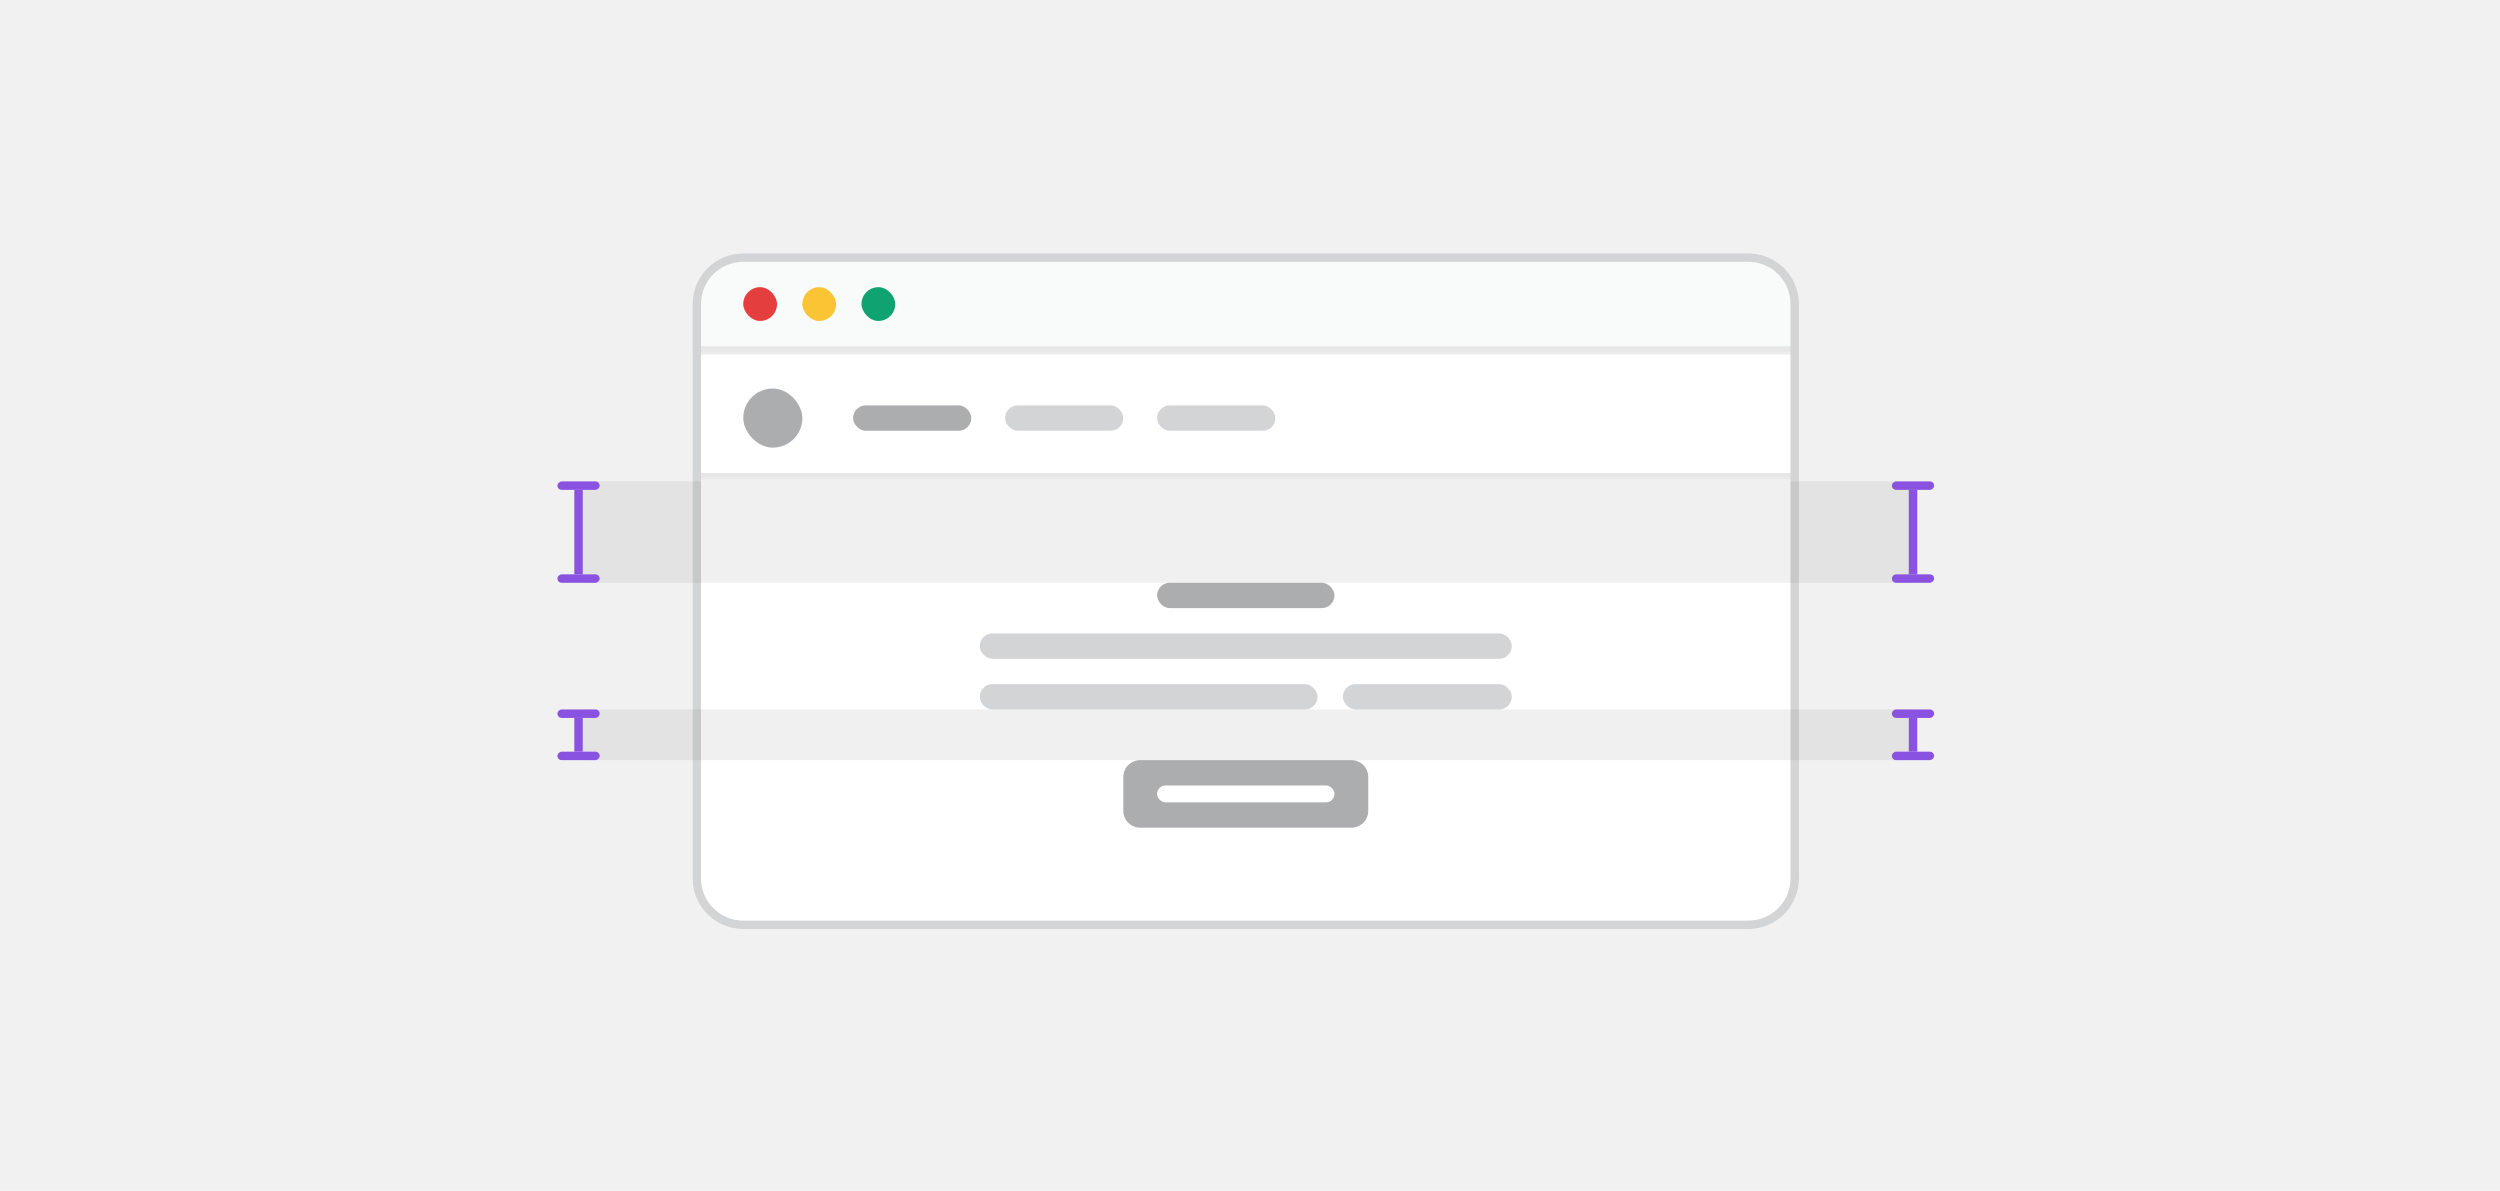 <svg width="296" height="141" viewBox="0 0 296 141" fill="none" xmlns="http://www.w3.org/2000/svg">
<rect width="296" height="141" fill="#F1F1F2"/>
<g clip-path="url(#clip0_103_7781)">
<path d="M82 36C82 32.686 84.686 30 88 30H207C210.314 30 213 32.686 213 36V104C213 107.314 210.314 110 207 110H88C84.686 110 82 107.314 82 104V36Z" fill="#F9FAFA"/>
<mask id="path-3-inside-1_103_7781" fill="white">
<path d="M82 30H213V42H82V30Z"/>
</mask>
<path d="M82 30H213V42H82V30Z" fill="#F9FAFA"/>
<path d="M213 41H82V43H213V41Z" fill="#E7E7E8" mask="url(#path-3-inside-1_103_7781)"/>
<rect x="88" y="34" width="4" height="4" rx="2" fill="#E53E3E"/>
<rect x="95" y="34" width="4" height="4" rx="2" fill="#FBC434"/>
<rect x="102" y="34" width="4" height="4" rx="2" fill="#0EA371"/>
<mask id="path-8-inside-2_103_7781" fill="white">
<path d="M82 42H213V57H82V42Z"/>
</mask>
<path d="M82 42H213V57H82V42Z" fill="white"/>
<path d="M213 56H82V58H213V56Z" fill="#E7E7E8" mask="url(#path-8-inside-2_103_7781)"/>
<rect x="88" y="46" width="7" height="7" rx="3.5" fill="#ABADAF"/>
<rect x="101" y="48" width="14" height="3" rx="1.5" fill="#ABADAF"/>
<rect x="119" y="48" width="14" height="3" rx="1.5" fill="#D3D4D5"/>
<rect x="137" y="48" width="14" height="3" rx="1.5" fill="#D3D4D5"/>
<rect width="131" height="53" transform="translate(82 57)" fill="white"/>
<rect x="137" y="69" width="21" height="3" rx="1.5" fill="#ABADAF"/>
<rect x="116" y="75" width="63" height="3" rx="1.5" fill="#D3D4D5"/>
<rect x="116" y="81" width="40" height="3" rx="1.5" fill="#D3D4D5"/>
<rect x="159" y="81" width="20" height="3" rx="1.5" fill="#D3D4D5"/>
<path d="M133 92C133 90.895 133.895 90 135 90H160C161.105 90 162 90.895 162 92V96C162 97.105 161.105 98 160 98H135C133.895 98 133 97.105 133 96V92Z" fill="#ABADAF"/>
<rect x="137" y="93" width="21" height="2" rx="1" fill="white"/>
</g>
<path d="M82.5 36C82.5 32.962 84.962 30.5 88 30.5H207C210.038 30.5 212.5 32.962 212.5 36V104C212.5 107.038 210.038 109.5 207 109.5H88C84.962 109.5 82.5 107.038 82.5 104V36Z" stroke="#D3D4D5"/>
<rect width="158" height="12" transform="translate(69 57)" fill="black" fill-opacity="0.06"/>
<rect width="157" height="6" transform="translate(69 84)" fill="black" fill-opacity="0.06"/>
<rect x="68" y="68" width="10" height="1" transform="rotate(-90 68 68)" fill="#8952E0"/>
<rect x="66" y="69" width="1" height="5" rx="0.5" transform="rotate(-90 66 69)" fill="#8952E0"/>
<rect x="66" y="58" width="1" height="5" rx="0.5" transform="rotate(-90 66 58)" fill="#8952E0"/>
<rect x="68" y="89" width="4" height="1" transform="rotate(-90 68 89)" fill="#8952E0"/>
<rect x="66" y="90" width="1" height="5" rx="0.5" transform="rotate(-90 66 90)" fill="#8952E0"/>
<rect x="66" y="85" width="1" height="5" rx="0.5" transform="rotate(-90 66 85)" fill="#8952E0"/>
<rect x="226" y="89" width="4" height="1" transform="rotate(-90 226 89)" fill="#8952E0"/>
<rect x="224" y="90" width="1" height="5" rx="0.5" transform="rotate(-90 224 90)" fill="#8952E0"/>
<rect x="224" y="85" width="1" height="5" rx="0.5" transform="rotate(-90 224 85)" fill="#8952E0"/>
<rect x="226" y="68" width="10" height="1" transform="rotate(-90 226 68)" fill="#8952E0"/>
<rect x="224" y="69" width="1" height="5" rx="0.5" transform="rotate(-90 224 69)" fill="#8952E0"/>
<rect x="224" y="58" width="1" height="5" rx="0.5" transform="rotate(-90 224 58)" fill="#8952E0"/>
<defs>
<clipPath id="clip0_103_7781">
<path d="M82 36C82 32.686 84.686 30 88 30H207C210.314 30 213 32.686 213 36V104C213 107.314 210.314 110 207 110H88C84.686 110 82 107.314 82 104V36Z" fill="white"/>
</clipPath>
</defs>
</svg>
